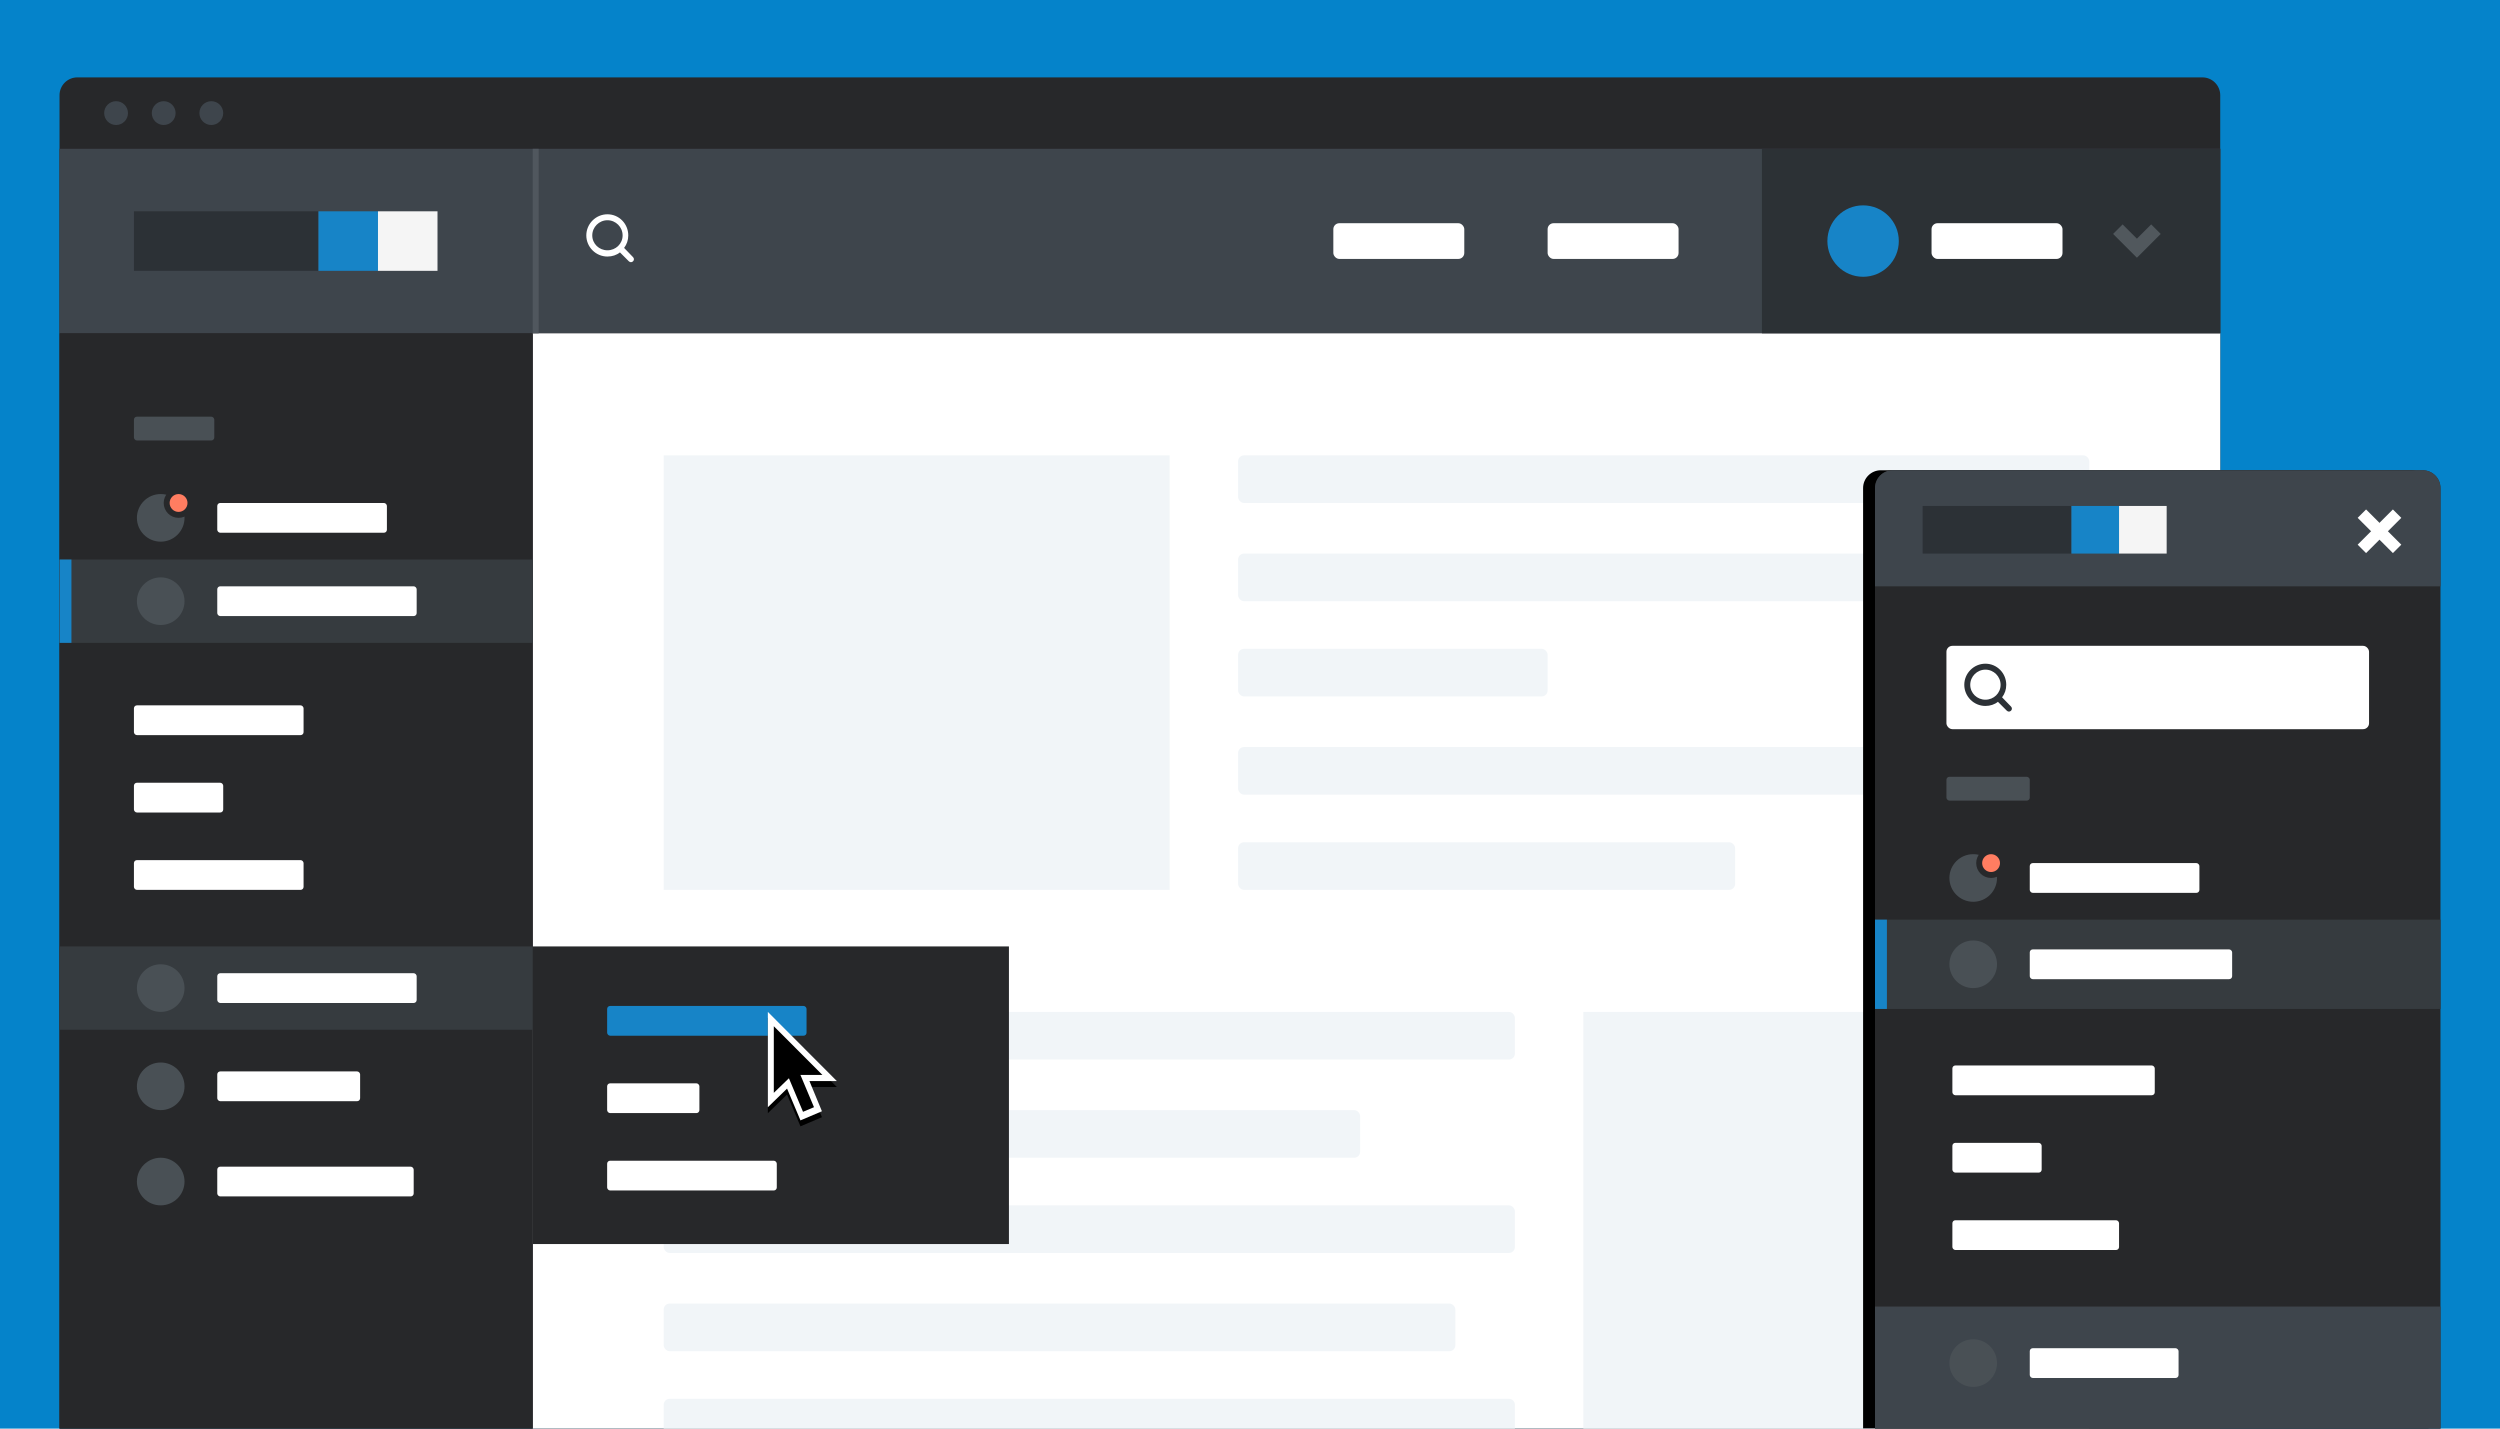 <?xml version="1.0" encoding="UTF-8"?>
<svg width="840px" height="480px" viewBox="0 0 840 480" version="1.1" xmlns="http://www.w3.org/2000/svg" xmlns:xlink="http://www.w3.org/1999/xlink">
    <!-- Generator: Sketch 49 (51002) - http://www.bohemiancoding.com/sketch -->
    <title>responsive-sidebar-navigation-featured</title>
    <desc>Created with Sketch.</desc>
    <defs>
        <path d="M6,0 L184,0 C187.314,-6.08718376e-16 190,2.686 190,6 L190,322 L0,322 L0,6 C-4.05812251e-16,2.686 2.686,6.08718376e-16 6,0 Z" id="path-1"></path>
        <filter x="-18.9%" y="-9.9%" width="133.7%" height="119.9%" filterUnits="objectBoundingBox" id="filter-2">
            <feOffset dx="-4" dy="0" in="SourceAlpha" result="shadowOffsetOuter1"></feOffset>
            <feGaussianBlur stdDeviation="10" in="shadowOffsetOuter1" result="shadowBlurOuter1"></feGaussianBlur>
            <feColorMatrix values="0 0 0 0 0   0 0 0 0 0   0 0 0 0 0  0 0 0 0.198 0" type="matrix" in="shadowBlurOuter1"></feColorMatrix>
        </filter>
        <polygon id="path-3" points="13.968 23.238 18.168 33.378 18.17 33.38 10.958 36.448 6.449 25.767 0 32.03 0 0 23.182 23.238"></polygon>
        <filter x="-133.7%" y="-79.6%" width="367.4%" height="270.1%" filterUnits="objectBoundingBox" id="filter-4">
            <feOffset dx="0" dy="2" in="SourceAlpha" result="shadowOffsetOuter1"></feOffset>
            <feGaussianBlur stdDeviation="10" in="shadowOffsetOuter1" result="shadowBlurOuter1"></feGaussianBlur>
            <feColorMatrix values="0 0 0 0 0   0 0 0 0 0   0 0 0 0 0  0 0 0 0.202 0" type="matrix" in="shadowBlurOuter1"></feColorMatrix>
        </filter>
    </defs>
    <g id="responsive-sidebar-navigation-featured" stroke="none" stroke-width="1" fill="none" fill-rule="evenodd">
        <polygon id="bg" fill="#0583CA" points="0 480 840 480 840 0 0 0"></polygon>
        <g id="desktop" transform="translate(20, 26)">
            <path d="M726,454 L0,454 L0,6 C0,2.687 2.687,0 6,0 L720,0 C723.313,0 726,2.687 726,6 L726,454 Z" id="container_bg" fill="#27282A"></path>
            <polygon id="Combined-Shape" fill="#27282A" opacity="0.269" points="0 24 726 24 726 454 0 454"></polygon>
            <polygon id="Combined-Shape-Copy" fill="#3E454C" points="0 24 726 24 726 86 0 86"></polygon>
            <rect id="Rectangle-5" fill="#FFFFFF" x="159" y="86" width="567" height="368"></rect>
            <rect id="Rectangle-10" fill="#F1F5F8" x="203" y="127" width="170" height="146"></rect>
            <rect id="Rectangle-10-Copy" fill="#F1F5F8" x="512" y="314" width="170" height="140"></rect>
            <rect id="Rectangle-11" fill="#F1F5F8" x="396" y="127" width="286" height="16" rx="2"></rect>
            <rect id="Rectangle-11-Copy-5" fill="#F1F5F8" x="203" y="314" width="286" height="16" rx="2"></rect>
            <rect id="Rectangle-11-Copy" fill="#F1F5F8" x="396" y="160" width="286" height="16" rx="2"></rect>
            <rect id="Rectangle-11-Copy-6" fill="#F1F5F8" x="203" y="347" width="234" height="16" rx="2"></rect>
            <rect id="Rectangle-11-Copy-2" fill="#F1F5F8" x="396" y="192" width="104" height="16" rx="2"></rect>
            <rect id="Rectangle-11-Copy-7" fill="#F1F5F8" x="203" y="379" width="286" height="16" rx="2"></rect>
            <rect id="Rectangle-11-Copy-3" fill="#F1F5F8" x="396" y="225" width="286" height="16" rx="2"></rect>
            <rect id="Rectangle-11-Copy-8" fill="#F1F5F8" x="203" y="412" width="266" height="16" rx="2"></rect>
            <rect id="Rectangle-11-Copy-4" fill="#F1F5F8" x="396" y="257" width="167" height="16" rx="2"></rect>
            <path d="M489,454 L203,454 L203,446 C203,444.895 203.895,444 205,444 L487,444 C488.105,444 489,444.895 489,446 L489,454 Z" id="Combined-Shape" fill="#F1F5F8"></path>
            <rect id="Rectangle-5-Copy" fill="#27282A" x="0" y="86" width="159" height="368"></rect>
            <rect id="Rectangle-6" fill="#495055" x="25" y="114" width="27" height="8" rx="1"></rect>
            <rect id="Rectangle-8" fill="#363B3F" x="0" y="162" width="159" height="28"></rect>
            <rect id="Rectangle-8-Copy-2" fill="#363B3F" x="0" y="292" width="159" height="28"></rect>
            <rect id="Rectangle-9" fill="#27282A" x="159" y="292" width="160" height="100"></rect>
            <rect id="Rectangle-7-Copy-5" fill="#1784C7" x="184" y="312" width="67" height="10" rx="1"></rect>
            <rect id="Rectangle-7-Copy-8" fill="#FFFFFF" x="184" y="338" width="31" height="10" rx="1"></rect>
            <rect id="Rectangle-7-Copy-9" fill="#FFFFFF" x="184" y="364" width="57" height="10" rx="1"></rect>
            <rect id="Rectangle-8-Copy" fill="#1784C7" x="0" y="162" width="4" height="28"></rect>
            <rect id="Rectangle-7" fill="#FFFFFF" x="53" y="143" width="57" height="10" rx="1"></rect>
            <rect id="Rectangle-7-Copy-2" fill="#FFFFFF" x="25" y="211" width="57" height="10" rx="1"></rect>
            <rect id="Rectangle-7-Copy-3" fill="#FFFFFF" x="25" y="237" width="30" height="10" rx="1"></rect>
            <rect id="Rectangle-7-Copy-4" fill="#FFFFFF" x="25" y="263" width="57" height="10" rx="1"></rect>
            <rect id="Rectangle-7-Copy" fill="#FFFFFF" x="53" y="171" width="67" height="10" rx="1"></rect>
            <rect id="Rectangle-7-Copy-5" fill="#FFFFFF" x="53" y="301" width="67" height="10" rx="1"></rect>
            <rect id="Rectangle-7-Copy-6" fill="#FFFFFF" x="53" y="334" width="48" height="10" rx="1"></rect>
            <rect id="Rectangle-7-Copy-7" fill="#FFFFFF" x="53" y="366" width="66" height="10" rx="1"></rect>
            <circle id="Oval-2" fill="#495055" cx="34" cy="148" r="8"></circle>
            <circle id="Oval-3" stroke="#27282A" stroke-width="2" fill="#FF7D61" cx="40" cy="143" r="4"></circle>
            <circle id="Oval-2-Copy" fill="#495055" cx="34" cy="176" r="8"></circle>
            <circle id="Oval-2-Copy-2" fill="#495055" cx="34" cy="306" r="8"></circle>
            <circle id="Oval-2-Copy-3" fill="#495055" cx="34" cy="339" r="8"></circle>
            <circle id="Oval-2-Copy-4" fill="#495055" cx="34" cy="371" r="8"></circle>
            <g id="zoom-2" transform="translate(177, 46)" fill="#FFFFFF" fill-rule="nonzero">
                <path d="M12.7,11.3 C13.6,10.1 14.1,8.7 14.1,7.1 C14.1,3.2 11,0 7.1,0 C3.2,0 0,3.2 0,7.1 C0,11 3.2,14.2 7.1,14.2 C8.7,14.2 10.2,13.7 11.3,12.8 L14.3,15.8 C14.5,16 14.8,16.1 15,16.1 C15.2,16.1 15.5,16 15.7,15.8 C16.1,15.4 16.1,14.8 15.7,14.4 L12.7,11.3 Z M7.1,12.1 C4.3,12.1 2,9.9 2,7.1 C2,4.3 4.3,2 7.1,2 C9.9,2 12.2,4.3 12.2,7.1 C12.2,9.9 9.9,12.1 7.1,12.1 Z" id="Shape"></path>
            </g>
            <rect id="Rectangle" fill="#2C3136" x="25" y="45" width="62" height="20"></rect>
            <rect id="Rectangle-Copy" fill="#1784C7" x="87" y="45" width="20" height="20"></rect>
            <rect id="Rectangle-Copy-2" fill="#F5F5F5" x="107" y="45" width="20" height="20"></rect>
            <rect id="Rectangle-2" fill="#50575E" x="159" y="24" width="2" height="62"></rect>
            <rect id="Rectangle-3" fill="#2C3135" x="572" y="24" width="154" height="62"></rect>
            <g id="bold-down" transform="translate(690, 49)" fill="#51585D" fill-rule="nonzero">
                <polygon id="Shape" points="16 3.6 12.8 0.4 8 5.2 3.2 0.4 0 3.6 8 11.6"></polygon>
            </g>
            <circle id="Oval" fill="#1784C7" cx="606" cy="55" r="12"></circle>
            <rect id="Rectangle-4" fill="#FFFFFF" x="629" y="49" width="44" height="12" rx="2"></rect>
            <rect id="Rectangle-4-Copy" fill="#FFFFFF" x="500" y="49" width="44" height="12" rx="2"></rect>
            <rect id="Rectangle-4-Copy-2" fill="#FFFFFF" x="428" y="49" width="44" height="12" rx="2"></rect>
            <g id="dots" transform="translate(15, 8)" fill="#3E454C">
                <path d="M8,4 C8,6.209 6.209,8 4,8 C1.791,8 0,6.209 0,4 C0,1.791 1.791,0 4,0 C6.209,0 8,1.791 8,4" id="Fill-6"></path>
                <path d="M24,4 C24,6.209 22.209,8 20,8 C17.791,8 16,6.209 16,4 C16,1.791 17.791,0 20,0 C22.209,0 24,1.791 24,4" id="Fill-8"></path>
                <path d="M40,4 C40,6.209 38.209,8 36,8 C33.791,8 32,6.209 32,4 C32,1.791 33.791,0 36,0 C38.209,0 40,1.791 40,4" id="Fill-10"></path>
            </g>
        </g>
        <g id="mobile" transform="translate(630, 158)">
            <g id="mobile_bg">
                <use fill="black" fill-opacity="1" filter="url(#filter-2)" xlink:href="#path-1"></use>
                <use fill="#27282A" fill-rule="evenodd" xlink:href="#path-1"></use>
            </g>
            <polygon id="Combined-Shape" fill="#3E454C" points="190 281 190 322 0 322 0 281"></polygon>
            <polygon id="Combined-Shape-Copy-2" fill="#363B3F" points="190 151 190 181 0 181 0 151"></polygon>
            <polygon id="Combined-Shape-Copy-3" fill="#1784C7" points="4 151 4 181 0 181 0 151"></polygon>
            <path d="M190,39 L0,39 L0,6 C-4.05812251e-16,2.686 2.686,6.08718376e-16 6,0 L184,0 C187.314,-6.08718376e-16 190,2.686 190,6 L190,39 Z" id="Combined-Shape" fill="#3E454C"></path>
            <g id="x" transform="translate(165, 16)" stroke="#FFFFFF" stroke-linecap="square" stroke-width="4">
                <path d="M0,0 L9.011,9.011" id="Line"></path>
                <path d="M9.011,0 L0,9.011" id="Line-Copy"></path>
            </g>
            <rect id="Rectangle-12" fill="#2C3136" x="16" y="12" width="50" height="16"></rect>
            <rect id="Rectangle-12-Copy" fill="#1784C7" x="66" y="12" width="16" height="16"></rect>
            <rect id="Rectangle-12-Copy-2" fill="#F5F5F5" x="82" y="12" width="16" height="16"></rect>
            <rect id="Rectangle-13" fill="#FFFFFF" x="24" y="59" width="142" height="28" rx="2"></rect>
            <g id="zoom-2" transform="translate(30, 65)" fill="#2C3136" fill-rule="nonzero">
                <path d="M12.7,11.3 C13.6,10.1 14.1,8.7 14.1,7.1 C14.1,3.2 11,0 7.1,0 C3.2,0 0,3.2 0,7.1 C0,11 3.2,14.2 7.1,14.2 C8.7,14.2 10.2,13.7 11.3,12.8 L14.3,15.8 C14.5,16 14.8,16.1 15,16.1 C15.2,16.1 15.5,16 15.7,15.8 C16.1,15.4 16.1,14.8 15.7,14.4 L12.7,11.3 Z M7.1,12.1 C4.3,12.1 2,9.9 2,7.1 C2,4.3 4.3,2 7.1,2 C9.9,2 12.2,4.3 12.2,7.1 C12.2,9.9 9.9,12.1 7.1,12.1 Z" id="Shape"></path>
            </g>
            <rect id="Rectangle-14" fill="#495055" x="24" y="103" width="28" height="8" rx="1"></rect>
            <rect id="Rectangle-7" fill="#FFFFFF" x="52" y="132" width="57" height="10" rx="1"></rect>
            <rect id="Rectangle-7-Copy-10" fill="#FFFFFF" x="52" y="161" width="68" height="10" rx="1"></rect>
            <rect id="Rectangle-7-Copy-14" fill="#FFFFFF" x="52" y="295" width="50" height="10" rx="1"></rect>
            <rect id="Rectangle-7-Copy-11" fill="#FFFFFF" x="26" y="200" width="68" height="10" rx="1"></rect>
            <rect id="Rectangle-7-Copy-12" fill="#FFFFFF" x="26" y="226" width="30" height="10" rx="1"></rect>
            <rect id="Rectangle-7-Copy-13" fill="#FFFFFF" x="26" y="252" width="56" height="10" rx="1"></rect>
            <circle id="Oval-2" fill="#495055" cx="33" cy="137" r="8"></circle>
            <circle id="Oval-2-Copy-5" fill="#495055" cx="33" cy="166" r="8"></circle>
            <circle id="Oval-2-Copy-6" fill="#495055" cx="33" cy="300" r="8"></circle>
            <circle id="Oval-3" stroke="#27282A" stroke-width="2" fill="#FF7D61" cx="39" cy="132" r="4"></circle>
        </g>
        <g id="default" transform="translate(258, 340)" fill-rule="nonzero">
            <g id="Combined-Shape">
                <use fill="black" fill-opacity="1" filter="url(#filter-4)" xlink:href="#path-3"></use>
                <use fill="#FFFFFF" fill-rule="evenodd" xlink:href="#path-3"></use>
            </g>
            <polygon id="Shape" fill="#000000" points="15.502 32.018 11.814 33.566 5.614 18.818 9.296 17.268 15.502 32.018"></polygon>
            <polygon id="Shape" fill="#000000" points="2 4.814 2 27.19 7.938 21.458 8.794 21.18 18.33 21.18"></polygon>
        </g>
    </g>
</svg>
